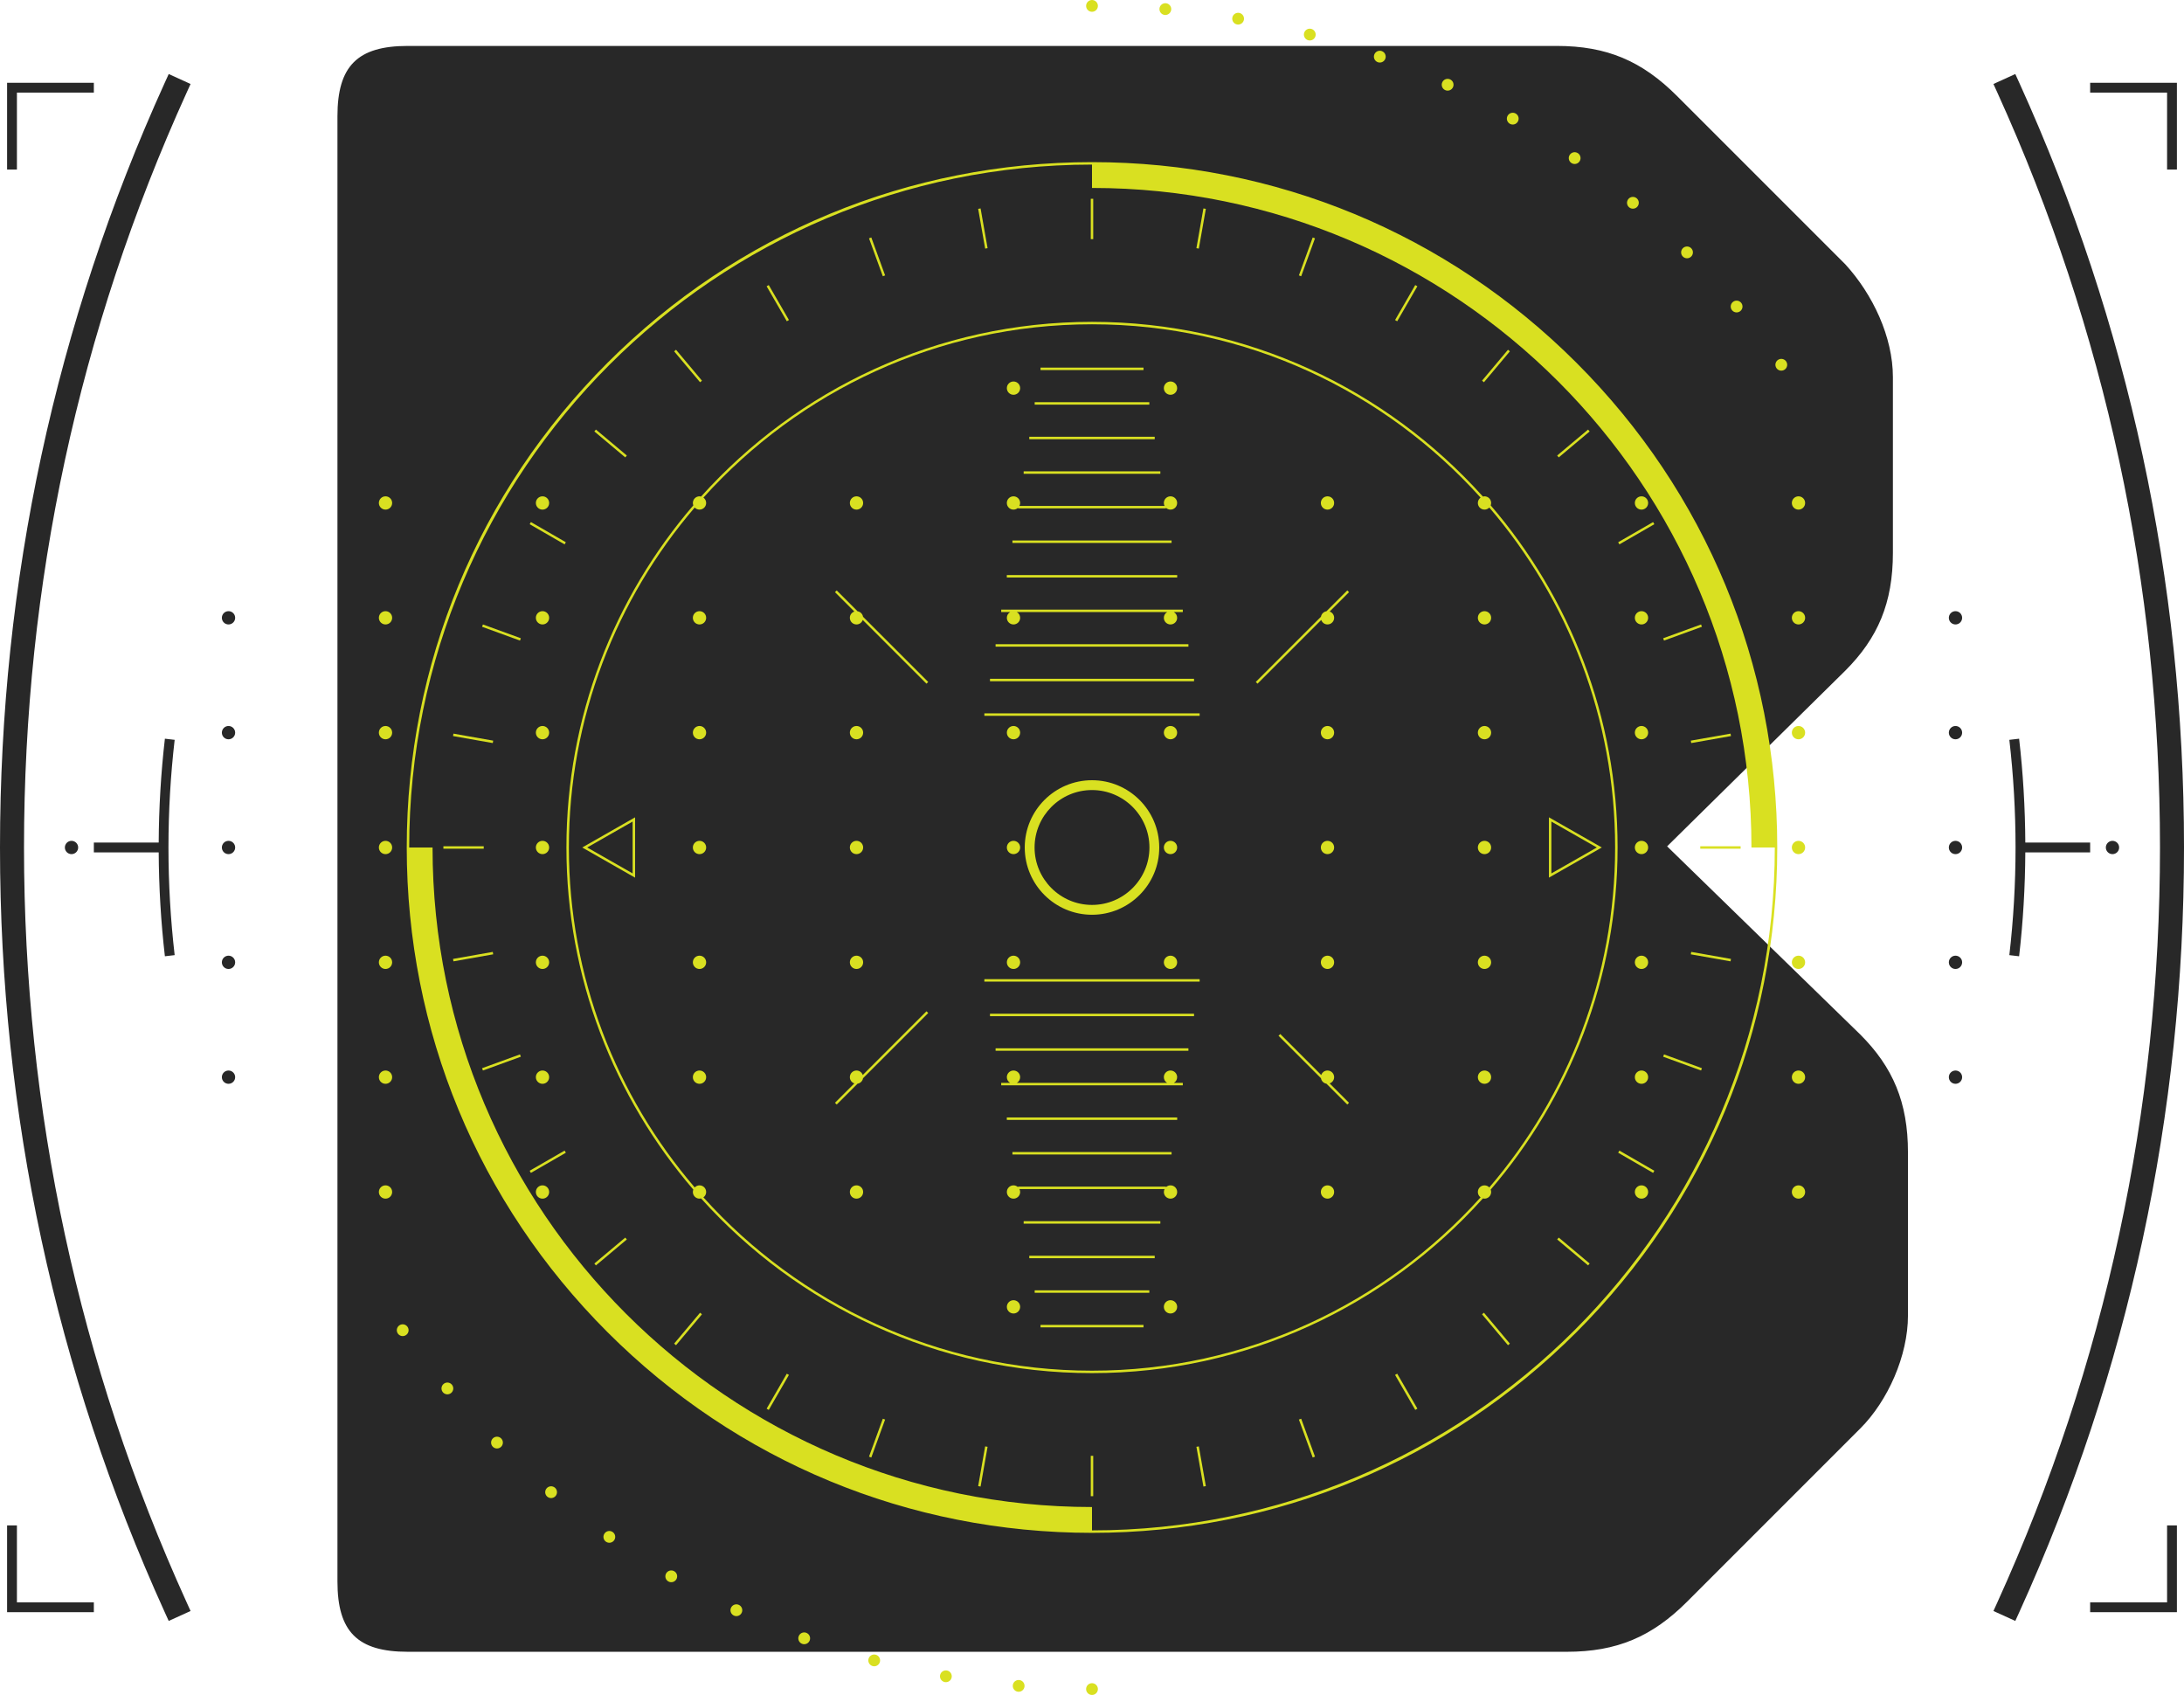 <?xml version="1.0" encoding="UTF-8"?>
<svg id="Layer_2" data-name="Layer 2" xmlns="http://www.w3.org/2000/svg" viewBox="0 0 298.017 231.257">
  <g id="Bg">
    <g>
      <path d="M46.047,15.853c0-6.847,2.739-9.586,9.586-9.586h156.79c6.847,0,11.64,2.054,16.431,6.847l22.937,22.937c3.765,4.107,6.505,9.928,6.505,15.405v23.963c0,6.847-2.054,11.64-6.505,16.091l-24.305,23.963,26.359,25.675c4.451,4.451,6.505,9.244,6.505,16.091v22.252c0,5.477-2.739,11.64-6.505,15.405l-23.621,23.621c-4.793,4.793-9.586,6.847-16.433,6.847H55.633c-6.847,0-9.586-2.739-9.586-9.586V15.853Z" fill="#282828"/>
      <path d="M3.276,115.629c0-35.907,7.466-70.557,22.189-102.986l.538-1.185-2.981-1.358-.539,1.188C7.564,44.147,0,79.252,0,115.629s7.564,71.481,22.482,104.341l.539,1.186,2.982-1.356-.538-1.186C10.742,186.185,3.276,151.535,3.276,115.629Z" fill="#282828"/>
      <path d="M275.536,11.287l-.539-1.187-2.982,1.358.538,1.185c14.723,32.428,22.188,67.077,22.188,102.986s-7.465,70.557-22.188,102.986l-.538,1.186,2.983,1.355.539-1.186c14.917-32.86,22.481-67.966,22.481-104.341s-7.564-71.482-22.481-104.342Z" fill="#282828"/>
      <polygon points="2.309 12.636 12.806 12.636 12.806 11.295 .968 11.295 .968 23.133 2.309 23.133 2.309 12.636" fill="#282828"/>
      <polygon points="295.708 23.133 297.05 23.133 297.05 11.295 285.211 11.295 285.211 12.636 295.708 12.636 295.708 23.133" fill="#282828"/>
      <polygon points="295.708 218.621 285.211 218.621 285.211 219.962 297.05 219.962 297.05 208.124 295.708 208.124 295.708 218.621" fill="#282828"/>
      <polygon points="2.309 208.124 .968 208.124 .968 219.962 12.806 219.962 12.806 218.621 2.309 218.621 2.309 208.124" fill="#282828"/>
      <path d="M22.501,100.786c-.542,4.671-.821,9.435-.846,14.172h-8.849v1.341h8.849c.025,4.736.303,9.5.846,14.171l1.332-.155c-.561-4.841-.846-9.782-.846-14.687s.285-9.848.846-14.688l-1.332-.155Z" fill="#282828"/>
      <path d="M275.517,130.471c.542-4.675.821-9.438.846-14.171h8.848v-1.341h-8.848c-.025-4.733-.304-9.497-.846-14.172l-1.333.155c.562,4.844.847,9.786.847,14.688s-.285,9.843-.847,14.687l1.333.155Z" fill="#282828"/>
      <path d="M31.182,83.385c-.501,0-.907.406-.907.907s.406.907.907.907.907-.406.907-.907-.406-.907-.907-.907Z" fill="#282828"/>
      <path d="M266.836,83.385c-.501,0-.907.406-.907.907s.406.907.907.907.907-.406.907-.907-.406-.907-.907-.907Z" fill="#282828"/>
      <path d="M31.182,99.054c-.501,0-.907.406-.907.907s.406.907.907.907.907-.406.907-.907-.406-.907-.907-.907Z" fill="#282828"/>
      <path d="M266.836,99.054c-.501,0-.907.406-.907.907s.406.907.907.907.907-.406.907-.907-.406-.907-.907-.907Z" fill="#282828"/>
      <path d="M31.182,114.722c-.501,0-.907.406-.907.907s.406.907.907.907.907-.406.907-.907-.406-.907-.907-.907Z" fill="#282828"/>
      <path d="M8.852,115.629c0,.501.406.907.907.907s.907-.406.907-.907-.406-.907-.907-.907-.907.406-.907.907Z" fill="#282828"/>
      <path d="M289.166,115.629c0-.501-.406-.907-.907-.907s-.907.406-.907.907.406.907.907.907.907-.406.907-.907Z" fill="#282828"/>
      <path d="M266.836,114.722c-.501,0-.907.406-.907.907s.406.907.907.907.907-.406.907-.907-.406-.907-.907-.907Z" fill="#282828"/>
      <path d="M31.182,130.39c-.501,0-.907.406-.907.907s.406.907.907.907.907-.406.907-.907-.406-.907-.907-.907Z" fill="#282828"/>
      <path d="M266.836,130.39c-.501,0-.907.406-.907.907s.406.907.907.907.907-.406.907-.907-.406-.907-.907-.907Z" fill="#282828"/>
      <path d="M31.182,146.058c-.501,0-.907.406-.907.907s.406.907.907.907.907-.406.907-.907-.406-.907-.907-.907Z" fill="#282828"/>
      <path d="M266.836,146.058c-.501,0-.907.406-.907.907s.406.907.907.907.907-.406.907-.907-.406-.907-.907-.907Z" fill="#282828"/>
      <g>
        <path d="M158.186,115.629c0-5.061-4.117-9.178-9.178-9.178s-9.177,4.117-9.177,9.178,4.116,9.177,9.177,9.177,9.178-4.117,9.178-9.177ZM141.173,115.629c0-4.321,3.515-7.837,7.835-7.837s7.837,3.516,7.837,7.837-3.516,7.836-7.837,7.836-7.835-3.516-7.835-7.836Z" fill="#d9e021"/>
        <path d="M117.728,146.671c-.122-.356-.456-.613-.854-.613-.501,0-.907.406-.907.907,0,.398.257.732.613.854l-2.645,2.645.239.237,2.844-2.844c.385-.062.687-.364.749-.749l8.894-8.893-.238-.237-8.694,8.693Z" fill="#d9e021"/>
        <path d="M181,83.4c-.385.062-.687.364-.749.748l-8.894,8.894.238.237,8.694-8.694c.122.356.457.613.854.613.501,0,.907-.406.907-.907,0-.398-.257-.732-.613-.854l2.645-2.645-.238-.237-2.844,2.844Z" fill="#d9e021"/>
        <path d="M149.008,22.121c-24.977,0-48.458,9.726-66.12,27.388-17.661,17.661-27.387,41.143-27.387,66.12s9.726,48.458,27.387,66.12c17.662,17.661,41.143,27.388,66.12,27.388s48.459-9.726,66.12-27.388c17.66-17.661,27.387-41.143,27.387-66.12s-9.727-48.459-27.387-66.12c-17.661-17.662-41.143-27.388-66.12-27.388ZM149.008,208.801v-3.186c-49.619,0-89.985-40.367-89.985-89.986h-3.186c0-51.375,41.796-93.173,93.171-93.173h0c0,.673,0,3.186,0,3.186,49.619,0,89.986,40.368,89.986,89.987h3.186c0,51.375-41.797,93.172-93.172,93.172Z" fill="#d9e021"/>
        <rect x="141.983" y="180.766" width="14.053" height=".335" fill="#d9e021"/>
        <rect x="141.188" y="176.049" width="15.643" height=".335" fill="#d9e021"/>
        <rect x="140.45" y="171.332" width="17.118" height=".335" fill="#d9e021"/>
        <rect x="139.684" y="166.614" width="18.651" height=".336" fill="#d9e021"/>
        <rect x="138.151" y="157.18" width="21.715" height=".335" fill="#d9e021"/>
        <rect x="137.384" y="152.462" width="23.248" height=".335" fill="#d9e021"/>
        <rect x="135.853" y="143.027" width="26.312" height=".335" fill="#d9e021"/>
        <rect x="135.087" y="138.31" width="27.845" height=".335" fill="#d9e021"/>
        <rect x="134.32" y="133.593" width="29.377" height=".335" fill="#d9e021"/>
        <rect x="141.983" y="50.156" width="14.053" height=".335" fill="#d9e021"/>
        <rect x="141.188" y="54.873" width="15.643" height=".335" fill="#d9e021"/>
        <rect x="140.45" y="59.59" width="17.118" height=".336" fill="#d9e021"/>
        <rect x="139.684" y="64.308" width="18.651" height=".335" fill="#d9e021"/>
        <rect x="138.151" y="73.743" width="21.715" height=".335" fill="#d9e021"/>
        <rect x="137.384" y="78.459" width="23.248" height=".335" fill="#d9e021"/>
        <rect x="135.853" y="87.894" width="26.312" height=".335" fill="#d9e021"/>
        <rect x="135.087" y="92.612" width="27.845" height=".335" fill="#d9e021"/>
        <rect x="134.32" y="97.329" width="29.377" height=".335" fill="#d9e021"/>
        <rect x="148.841" y="27.122" width=".335" height="5.506" fill="#d9e021"/>
        <rect x="133.95" y="28.425" width=".335" height="5.506" transform="translate(-3.375 23.738) rotate(-9.99)" fill="#d9e021"/>
        <polygon points="120.778 37.576 118.895 32.402 118.58 32.517 120.464 37.691 120.778 37.576" fill="#d9e021"/>
        <rect x="105.965" y="38.61" width=".336" height="5.507" transform="translate(-6.461 58.619) rotate(-30.006)" fill="#d9e021"/>
        <polygon points="95.786 51.938 92.246 47.72 91.989 47.936 95.529 52.154 95.786 51.938" fill="#d9e021"/>
        <polygon points="85.535 62.149 81.316 58.609 81.102 58.866 85.32 62.406 85.535 62.149" fill="#d9e021"/>
        <rect x="74.576" y="69.999" width=".336" height="5.506" transform="translate(-25.633 101.106) rotate(-60)" fill="#d9e021"/>
        <polygon points="65.782 85.515 70.957 87.398 71.072 87.083 65.897 85.199 65.782 85.515" fill="#d9e021"/>
        <polygon points="67.298 101.051 61.875 100.095 61.818 100.425 67.241 101.381 67.298 101.051" fill="#d9e021"/>
        <rect x="60.502" y="115.461" width="5.506" height=".335" fill="#d9e021"/>
        <polygon points="67.241 129.876 61.818 130.832 61.875 131.163 67.298 130.206 67.241 129.876" fill="#d9e021"/>
        <polygon points="65.782 145.742 65.897 146.058 71.072 144.175 70.957 143.859 65.782 145.742" fill="#d9e021"/>
        <rect x="71.991" y="158.337" width="5.506" height=".336" transform="translate(-69.182 58.525) rotate(-29.967)" fill="#d9e021"/>
        <polygon points="81.102 172.391 81.316 172.648 85.535 169.108 85.32 168.852 81.102 172.391" fill="#d9e021"/>
        <polygon points="91.989 183.321 92.246 183.537 95.786 179.319 95.529 179.103 91.989 183.321" fill="#d9e021"/>
        <rect x="103.379" y="189.725" width="5.507" height=".336" transform="translate(-111.388 186.985) rotate(-60.033)" fill="#d9e021"/>
        <polygon points="118.58 198.74 118.895 198.855 120.778 193.681 120.464 193.566 118.58 198.74" fill="#d9e021"/>
        <polygon points="133.475 202.762 133.805 202.819 134.76 197.397 134.43 197.34 133.475 202.762" fill="#d9e021"/>
        <rect x="148.841" y="198.629" width=".335" height="5.506" fill="#d9e021"/>
        <polygon points="163.256 197.397 164.213 202.819 164.543 202.762 163.586 197.34 163.256 197.397" fill="#d9e021"/>
        <polygon points="177.24 193.681 179.123 198.855 179.438 198.74 177.554 193.566 177.24 193.681" fill="#d9e021"/>
        <rect x="191.718" y="187.14" width=".336" height="5.507" transform="translate(-69.245 121.409) rotate(-30.006)" fill="#d9e021"/>
        <polygon points="202.232 179.319 205.772 183.537 206.029 183.321 202.489 179.103 202.232 179.319" fill="#d9e021"/>
        <polygon points="212.483 169.108 216.702 172.648 216.916 172.391 212.698 168.852 212.483 169.108" fill="#d9e021"/>
        <rect x="223.106" y="155.752" width=".336" height="5.506" transform="translate(-25.632 272.614) rotate(-60)" fill="#d9e021"/>
        <polygon points="226.946 144.175 232.121 146.058 232.236 145.742 227.061 143.859 226.946 144.175" fill="#d9e021"/>
        <polygon points="230.719 130.206 236.142 131.163 236.2 130.832 230.777 129.876 230.719 130.206" fill="#d9e021"/>
        <rect x="232.009" y="115.461" width="5.506" height=".335" fill="#d9e021"/>
        <polygon points="230.777 101.381 236.2 100.425 236.142 100.095 230.719 101.051 230.777 101.381" fill="#d9e021"/>
        <polygon points="232.236 85.515 232.121 85.199 226.946 87.083 227.061 87.398 232.236 85.515" fill="#d9e021"/>
        <rect x="220.521" y="72.584" width="5.506" height=".336" transform="translate(-6.471 121.347) rotate(-29.991)" fill="#d9e021"/>
        <polygon points="216.916 58.866 216.702 58.609 212.483 62.149 212.698 62.406 216.916 58.866" fill="#d9e021"/>
        <polygon points="206.029 47.936 205.772 47.72 202.232 51.938 202.489 52.154 206.029 47.936" fill="#d9e021"/>
        <rect x="189.132" y="41.196" width="5.507" height=".336" transform="translate(60.204 186.935) rotate(-60.033)" fill="#d9e021"/>
        <polygon points="179.438 32.517 179.123 32.402 177.24 37.576 177.554 37.691 179.438 32.517" fill="#d9e021"/>
        <polygon points="164.543 28.496 164.213 28.438 163.256 33.86 163.586 33.918 164.543 28.496" fill="#d9e021"/>
        <path d="M149.009,1.609c.444,0,.804-.36.804-.804s-.36-.804-.804-.804-.804.36-.804.804.36.804.804.804Z" fill="#d9e021"/>
        <path d="M158.946,2.042c.443.039.833-.289.871-.731.039-.442-.289-.833-.731-.871-.442-.039-.833.289-.871.731-.039.442.289.833.731.872Z" fill="#d9e021"/>
        <path d="M168.808,3.341c.437.077.855-.215.932-.653s-.215-.855-.652-.932-.855.215-.932.652.215.855.653.932Z" fill="#d9e021"/>
        <path d="M178.519,5.494c.429.115.87-.14.985-.569.115-.429-.14-.87-.569-.985-.429-.115-.87.14-.985.569s.14.87.569.985Z" fill="#d9e021"/>
        <path d="M188.006,8.485c.417.152.879-.063,1.031-.481.152-.417-.063-.879-.481-1.031-.417-.152-.879.063-1.031.481-.152.417.063.879.481,1.031Z" fill="#d9e021"/>
        <path d="M197.196,12.291c.403.188.881.013,1.069-.389.188-.403.014-.881-.389-1.069-.403-.188-.881-.014-1.069.389-.188.403-.014.881.389,1.069Z" fill="#d9e021"/>
        <path d="M206.019,16.884c.385.222.877.09,1.099-.295.222-.385.09-.877-.294-1.099s-.877-.09-1.099.294c-.222.385-.09.877.294,1.099Z" fill="#d9e021"/>
        <path d="M215.528,22.031c.255-.364.166-.865-.198-1.12-.364-.254-.865-.166-1.12.198-.255.364-.166.865.198,1.12.364.255.865.166,1.12-.198Z" fill="#d9e021"/>
        <path d="M223.433,28.185c.285-.34.241-.848-.099-1.133-.34-.286-.848-.241-1.133.099-.285.34-.241.848.099,1.133.34.286.848.241,1.133-.099Z" fill="#d9e021"/>
        <path d="M230.771,35.004c.314-.314.314-.824,0-1.138-.314-.314-.823-.314-1.138,0-.314.314-.314.824,0,1.138.314.314.823.314,1.138,0Z" fill="#d9e021"/>
        <path d="M237.486,42.437c.34-.286.385-.793.099-1.133-.285-.34-.793-.385-1.133-.099s-.385.793-.099,1.133c.285.34.793.385,1.133.099Z" fill="#d9e021"/>
        <path d="M242.606,49.109c-.364.255-.452.756-.198,1.12s.756.452,1.12.198.452-.756.198-1.12-.756-.452-1.12-.198Z" fill="#d9e021"/>
        <path d="M149.009,229.648c-.444,0-.804.36-.804.804s.36.804.804.804.804-.36.804-.804-.36-.804-.804-.804Z" fill="#d9e021"/>
        <path d="M139.071,229.215c-.442-.039-.833.289-.871.731-.039.442.289.833.731.872.443.038.833-.289.871-.731.039-.442-.289-.833-.731-.872Z" fill="#d9e021"/>
        <path d="M129.209,227.916c-.437-.077-.855.215-.932.653-.077.438.215.855.653.932.437.077.855-.215.932-.653.077-.437-.215-.855-.652-.932Z" fill="#d9e021"/>
        <path d="M119.498,225.764c-.429-.115-.87.14-.985.568-.115.429.14.87.569.985.429.115.87-.14.985-.569.115-.429-.14-.87-.569-.985Z" fill="#d9e021"/>
        <path d="M110.012,222.772c-.417-.152-.879.063-1.031.481-.152.417.063.879.481,1.031.417.152.879-.063,1.031-.481.152-.418-.063-.879-.481-1.031Z" fill="#d9e021"/>
        <path d="M100.822,218.966c-.403-.188-.881-.013-1.069.389s-.014.881.389,1.069c.403.188.881.014,1.069-.389.188-.402.014-.881-.389-1.069Z" fill="#d9e021"/>
        <path d="M91.999,214.373c-.385-.222-.877-.09-1.099.294-.222.385-.09.877.295,1.099.385.222.877.09,1.099-.295.222-.385.09-.877-.294-1.099Z" fill="#d9e021"/>
        <path d="M82.489,209.226c-.255.364-.167.866.197,1.12.364.255.866.166,1.12-.198s.166-.866-.198-1.12-.865-.166-1.12.198Z" fill="#d9e021"/>
        <path d="M74.585,203.072c-.285.34-.241.848.099,1.133.34.286.848.241,1.133-.099.285-.34.241-.847-.099-1.133-.34-.286-.848-.241-1.133.099Z" fill="#d9e021"/>
        <path d="M67.247,196.253c-.314.314-.314.823,0,1.138s.823.314,1.138,0,.314-.824,0-1.138c-.314-.314-.823-.314-1.138,0Z" fill="#d9e021"/>
        <path d="M60.531,188.82c-.34.286-.385.793-.099,1.133s.793.385,1.133.099.385-.793.099-1.133c-.285-.34-.793-.384-1.133-.099Z" fill="#d9e021"/>
        <path d="M54.489,180.83c-.364.255-.452.756-.198,1.12.255.364.756.452,1.12.198.364-.255.452-.756.198-1.12-.255-.364-.756-.452-1.12-.198Z" fill="#d9e021"/>
        <path d="M86.66,119.744v-8.23l-7.213,4.116,7.213,4.115ZM86.325,119.166l-6.202-3.537,6.202-3.538v7.075Z" fill="#d9e021"/>
        <path d="M211.358,111.513v8.23l7.213-4.115-7.213-4.116ZM211.693,112.091l6.202,3.538-6.202,3.537v-7.075Z" fill="#d9e021"/>
        <path d="M52.605,67.717c-.501,0-.907.406-.907.907s.406.907.907.907.907-.406.907-.907-.406-.907-.907-.907Z" fill="#d9e021"/>
        <path d="M74.028,69.531c.501,0,.907-.406.907-.907s-.406-.907-.907-.907-.907.406-.907.907.406.907.907.907Z" fill="#d9e021"/>
        <path d="M116.874,69.531c.501,0,.907-.406.907-.907s-.406-.907-.907-.907-.907.406-.907.907.406.907.907.907Z" fill="#d9e021"/>
        <path d="M138.297,69.531c.24,0,.458-.095.62-.248v.078h20.182v-.079c.162.153.38.249.621.249.501,0,.907-.406.907-.907s-.406-.907-.907-.907-.907.406-.907.907c0,.145.037.28.097.401h-19.805c.06-.122.097-.256.097-.401,0-.501-.406-.907-.907-.907s-.907.406-.907.907.406.907.907.907Z" fill="#d9e021"/>
        <path d="M181.143,69.531c.501,0,.907-.406.907-.907s-.406-.907-.907-.907-.907.406-.907.907.406.907.907.907Z" fill="#d9e021"/>
        <path d="M203.473,68.624c0-.501-.406-.907-.907-.907-.075,0-.147.011-.216.029-13.139-14.622-32.184-23.835-53.342-23.835s-40.203,9.213-53.341,23.835c-.07-.017-.141-.029-.216-.029-.501,0-.907.406-.907.907,0,.115.024.225.063.327-10.787,12.554-17.315,28.867-17.315,46.678s6.529,34.124,17.315,46.678c-.039.101-.063.211-.063.326,0,.501.406.907.907.907.075,0,.146-.012.216-.029,13.139,14.622,32.183,23.835,53.342,23.835s40.204-9.213,53.342-23.835c.07.017.141.029.216.029.501,0,.907-.406.907-.907,0-.115-.024-.225-.063-.327,10.787-12.554,17.315-28.867,17.315-46.678s-6.529-34.125-17.315-46.678c.039-.101.063-.211.063-.327ZM220.391,115.629c0,17.691-6.472,33.896-17.168,46.381-.165-.174-.397-.283-.656-.283-.501,0-.907.406-.907.907,0,.301.148.566.374.73-13.075,14.51-32.002,23.647-53.025,23.647s-39.95-9.137-53.024-23.647c.226-.165.374-.43.374-.731,0-.501-.406-.907-.907-.907-.259,0-.491.11-.656.283-10.696-12.485-17.168-28.69-17.168-46.381s6.471-33.897,17.168-46.382c.165.174.397.283.656.283.501,0,.907-.406.907-.907,0-.301-.148-.566-.374-.73,13.075-14.51,32.002-23.647,53.024-23.647s39.95,9.137,53.025,23.647c-.226.165-.374.43-.374.73,0,.501.406.907.907.907.259,0,.491-.11.656-.283,10.697,12.485,17.168,28.691,17.168,46.382Z" fill="#d9e021"/>
        <path d="M223.99,69.531c.501,0,.907-.406.907-.907s-.406-.907-.907-.907-.907.406-.907.907.406.907.907.907Z" fill="#d9e021"/>
        <path d="M245.413,69.531c.501,0,.907-.406.907-.907s-.406-.907-.907-.907-.907.406-.907.907.406.907.907.907Z" fill="#d9e021"/>
        <path d="M52.605,83.385c-.501,0-.907.406-.907.907s.406.907.907.907.907-.406.907-.907-.406-.907-.907-.907Z" fill="#d9e021"/>
        <path d="M74.028,85.199c.501,0,.907-.406.907-.907s-.406-.907-.907-.907-.907.406-.907.907.406.907.907.907Z" fill="#d9e021"/>
        <path d="M95.451,83.385c-.501,0-.907.406-.907.907s.406.907.907.907.907-.406.907-.907-.406-.907-.907-.907Z" fill="#d9e021"/>
        <path d="M117.017,83.4l-2.844-2.844-.239.237,2.645,2.645c-.356.123-.613.457-.613.854,0,.501.406.907.907.907.397,0,.731-.257.854-.613l8.694,8.694.238-.237-8.894-8.894c-.062-.386-.364-.688-.749-.749Z" fill="#d9e021"/>
        <path d="M137.39,84.292c0,.501.406.907.907.907s.907-.406.907-.907c0-.334-.183-.623-.452-.78h20.513c-.269.157-.452.446-.452.78,0,.501.406.907.907.907s.907-.406.907-.907c0-.334-.183-.623-.451-.78h1.223v-.336h-24.779v.336h1.223c-.269.157-.452.446-.452.78Z" fill="#d9e021"/>
        <circle cx="138.297" cy="52.956" r=".907" fill="#d9e021"/>
        <path d="M159.72,53.863c.501,0,.907-.406.907-.907s-.406-.907-.907-.907-.907.406-.907.907.406.907.907.907Z" fill="#d9e021"/>
        <path d="M202.567,83.385c-.501,0-.907.406-.907.907s.406.907.907.907.907-.406.907-.907-.406-.907-.907-.907Z" fill="#d9e021"/>
        <path d="M223.99,85.199c.501,0,.907-.406.907-.907s-.406-.907-.907-.907-.907.406-.907.907.406.907.907.907Z" fill="#d9e021"/>
        <path d="M245.413,83.385c-.501,0-.907.406-.907.907s.406.907.907.907.907-.406.907-.907-.406-.907-.907-.907Z" fill="#d9e021"/>
        <path d="M52.605,99.054c-.501,0-.907.406-.907.907s.406.907.907.907.907-.406.907-.907-.406-.907-.907-.907Z" fill="#d9e021"/>
        <path d="M74.028,100.867c.501,0,.907-.406.907-.907s-.406-.907-.907-.907-.907.406-.907.907.406.907.907.907Z" fill="#d9e021"/>
        <path d="M95.451,99.054c-.501,0-.907.406-.907.907s.406.907.907.907.907-.406.907-.907-.406-.907-.907-.907Z" fill="#d9e021"/>
        <path d="M116.874,100.867c.501,0,.907-.406.907-.907s-.406-.907-.907-.907-.907.406-.907.907.406.907.907.907Z" fill="#d9e021"/>
        <path d="M138.297,100.867c.501,0,.907-.406.907-.907s-.406-.907-.907-.907-.907.406-.907.907.406.907.907.907Z" fill="#d9e021"/>
        <path d="M159.72,100.867c.501,0,.907-.406.907-.907s-.406-.907-.907-.907-.907.406-.907.907.406.907.907.907Z" fill="#d9e021"/>
        <path d="M181.143,100.867c.501,0,.907-.406.907-.907s-.406-.907-.907-.907-.907.406-.907.907.406.907.907.907Z" fill="#d9e021"/>
        <path d="M202.567,99.054c-.501,0-.907.406-.907.907s.406.907.907.907.907-.406.907-.907-.406-.907-.907-.907Z" fill="#d9e021"/>
        <path d="M223.99,100.867c.501,0,.907-.406.907-.907s-.406-.907-.907-.907-.907.406-.907.907.406.907.907.907Z" fill="#d9e021"/>
        <path d="M245.413,99.054c-.501,0-.907.406-.907.907s.406.907.907.907.907-.406.907-.907-.406-.907-.907-.907Z" fill="#d9e021"/>
        <path d="M52.605,114.722c-.501,0-.907.406-.907.907s.406.907.907.907.907-.406.907-.907-.406-.907-.907-.907Z" fill="#d9e021"/>
        <path d="M74.028,116.535c.501,0,.907-.406.907-.907s-.406-.907-.907-.907-.907.406-.907.907.406.907.907.907Z" fill="#d9e021"/>
        <path d="M95.451,114.722c-.501,0-.907.406-.907.907s.406.907.907.907.907-.406.907-.907-.406-.907-.907-.907Z" fill="#d9e021"/>
        <path d="M116.874,116.535c.501,0,.907-.406.907-.907s-.406-.907-.907-.907-.907.406-.907.907.406.907.907.907Z" fill="#d9e021"/>
        <path d="M138.297,116.535c.501,0,.907-.406.907-.907s-.406-.907-.907-.907-.907.406-.907.907.406.907.907.907Z" fill="#d9e021"/>
        <path d="M159.72,116.535c.501,0,.907-.406.907-.907s-.406-.907-.907-.907-.907.406-.907.907.406.907.907.907Z" fill="#d9e021"/>
        <path d="M181.143,116.535c.501,0,.907-.406.907-.907s-.406-.907-.907-.907-.907.406-.907.907.406.907.907.907Z" fill="#d9e021"/>
        <path d="M202.567,114.722c-.501,0-.907.406-.907.907s.406.907.907.907.907-.406.907-.907-.406-.907-.907-.907Z" fill="#d9e021"/>
        <path d="M223.99,116.535c.501,0,.907-.406.907-.907s-.406-.907-.907-.907-.907.406-.907.907.406.907.907.907Z" fill="#d9e021"/>
        <path d="M245.413,114.722c-.501,0-.907.406-.907.907s.406.907.907.907.907-.406.907-.907-.406-.907-.907-.907Z" fill="#d9e021"/>
        <path d="M52.605,130.39c-.501,0-.907.406-.907.907s.406.907.907.907.907-.406.907-.907-.406-.907-.907-.907Z" fill="#d9e021"/>
        <path d="M74.028,132.204c.501,0,.907-.406.907-.907s-.406-.907-.907-.907-.907.406-.907.907.406.907.907.907Z" fill="#d9e021"/>
        <path d="M95.451,130.39c-.501,0-.907.406-.907.907s.406.907.907.907.907-.406.907-.907-.406-.907-.907-.907Z" fill="#d9e021"/>
        <path d="M116.874,132.204c.501,0,.907-.406.907-.907s-.406-.907-.907-.907-.907.406-.907.907.406.907.907.907Z" fill="#d9e021"/>
        <path d="M138.297,132.204c.501,0,.907-.406.907-.907s-.406-.907-.907-.907-.907.406-.907.907.406.907.907.907Z" fill="#d9e021"/>
        <path d="M159.72,132.204c.501,0,.907-.406.907-.907s-.406-.907-.907-.907-.907.406-.907.907.406.907.907.907Z" fill="#d9e021"/>
        <path d="M181.143,132.204c.501,0,.907-.406.907-.907s-.406-.907-.907-.907-.907.406-.907.907.406.907.907.907Z" fill="#d9e021"/>
        <path d="M202.567,130.39c-.501,0-.907.406-.907.907s.406.907.907.907.907-.406.907-.907-.406-.907-.907-.907Z" fill="#d9e021"/>
        <path d="M223.99,132.204c.501,0,.907-.406.907-.907s-.406-.907-.907-.907-.907.406-.907.907.406.907.907.907Z" fill="#d9e021"/>
        <path d="M245.413,130.39c-.501,0-.907.406-.907.907s.406.907.907.907.907-.406.907-.907-.406-.907-.907-.907Z" fill="#d9e021"/>
        <path d="M52.605,146.058c-.501,0-.907.406-.907.907s.406.907.907.907.907-.406.907-.907-.406-.907-.907-.907Z" fill="#d9e021"/>
        <path d="M74.028,147.872c.501,0,.907-.406.907-.907s-.406-.907-.907-.907-.907.406-.907.907.406.907.907.907Z" fill="#d9e021"/>
        <path d="M95.451,146.058c-.501,0-.907.406-.907.907s.406.907.907.907.907-.406.907-.907-.406-.907-.907-.907Z" fill="#d9e021"/>
        <path d="M160.627,146.965c0-.501-.406-.907-.907-.907s-.907.406-.907.907c0,.334.183.623.451.78h-20.512c.269-.157.451-.446.451-.78,0-.501-.406-.907-.907-.907s-.907.406-.907.907c0,.334.183.623.451.78h-1.222v.336h24.779v-.336h-1.223c.269-.157.451-.446.451-.78Z" fill="#d9e021"/>
        <path d="M138.297,177.395c-.501,0-.907.406-.907.907s.406.907.907.907.907-.406.907-.907-.406-.907-.907-.907Z" fill="#d9e021"/>
        <path d="M159.72,177.395c-.501,0-.907.406-.907.907s.406.907.907.907.907-.406.907-.907-.406-.907-.907-.907Z" fill="#d9e021"/>
        <path d="M182.05,146.965c0-.501-.406-.907-.907-.907-.397,0-.731.257-.854.613l-5.59-5.59-.238.237,5.79,5.79c.062.385.364.686.748.748l2.844,2.844.238-.237-2.645-2.645c.356-.122.613-.456.613-.854Z" fill="#d9e021"/>
        <path d="M202.567,146.058c-.501,0-.907.406-.907.907s.406.907.907.907.907-.406.907-.907-.406-.907-.907-.907Z" fill="#d9e021"/>
        <path d="M223.99,147.872c.501,0,.907-.406.907-.907s-.406-.907-.907-.907-.907.406-.907.907.406.907.907.907Z" fill="#d9e021"/>
        <path d="M245.413,146.058c-.501,0-.907.406-.907.907s.406.907.907.907.907-.406.907-.907-.406-.907-.907-.907Z" fill="#d9e021"/>
        <path d="M52.605,161.726c-.501,0-.907.406-.907.907s.406.907.907.907.907-.406.907-.907-.406-.907-.907-.907Z" fill="#d9e021"/>
        <circle cx="74.028" cy="162.633" r=".907" fill="#d9e021"/>
        <path d="M116.874,161.726c-.501,0-.907.406-.907.907s.406.907.907.907.907-.406.907-.907-.406-.907-.907-.907Z" fill="#d9e021"/>
        <path d="M159.72,161.726c-.241,0-.459.096-.621.249v-.079h-20.182v.078c-.162-.153-.379-.248-.62-.248-.501,0-.907.406-.907.907s.406.907.907.907.907-.406.907-.907c0-.145-.037-.28-.097-.401h19.805c-.06.122-.097.257-.097.401,0,.501.406.907.907.907s.907-.406.907-.907-.406-.907-.907-.907Z" fill="#d9e021"/>
        <path d="M181.143,161.726c-.501,0-.907.406-.907.907s.406.907.907.907.907-.406.907-.907-.406-.907-.907-.907Z" fill="#d9e021"/>
        <circle cx="223.99" cy="162.633" r=".907" fill="#d9e021"/>
        <path d="M245.413,161.726c-.501,0-.907.406-.907.907s.406.907.907.907.907-.406.907-.907-.406-.907-.907-.907Z" fill="#d9e021"/>
      </g>
    </g>
  </g>
</svg>
